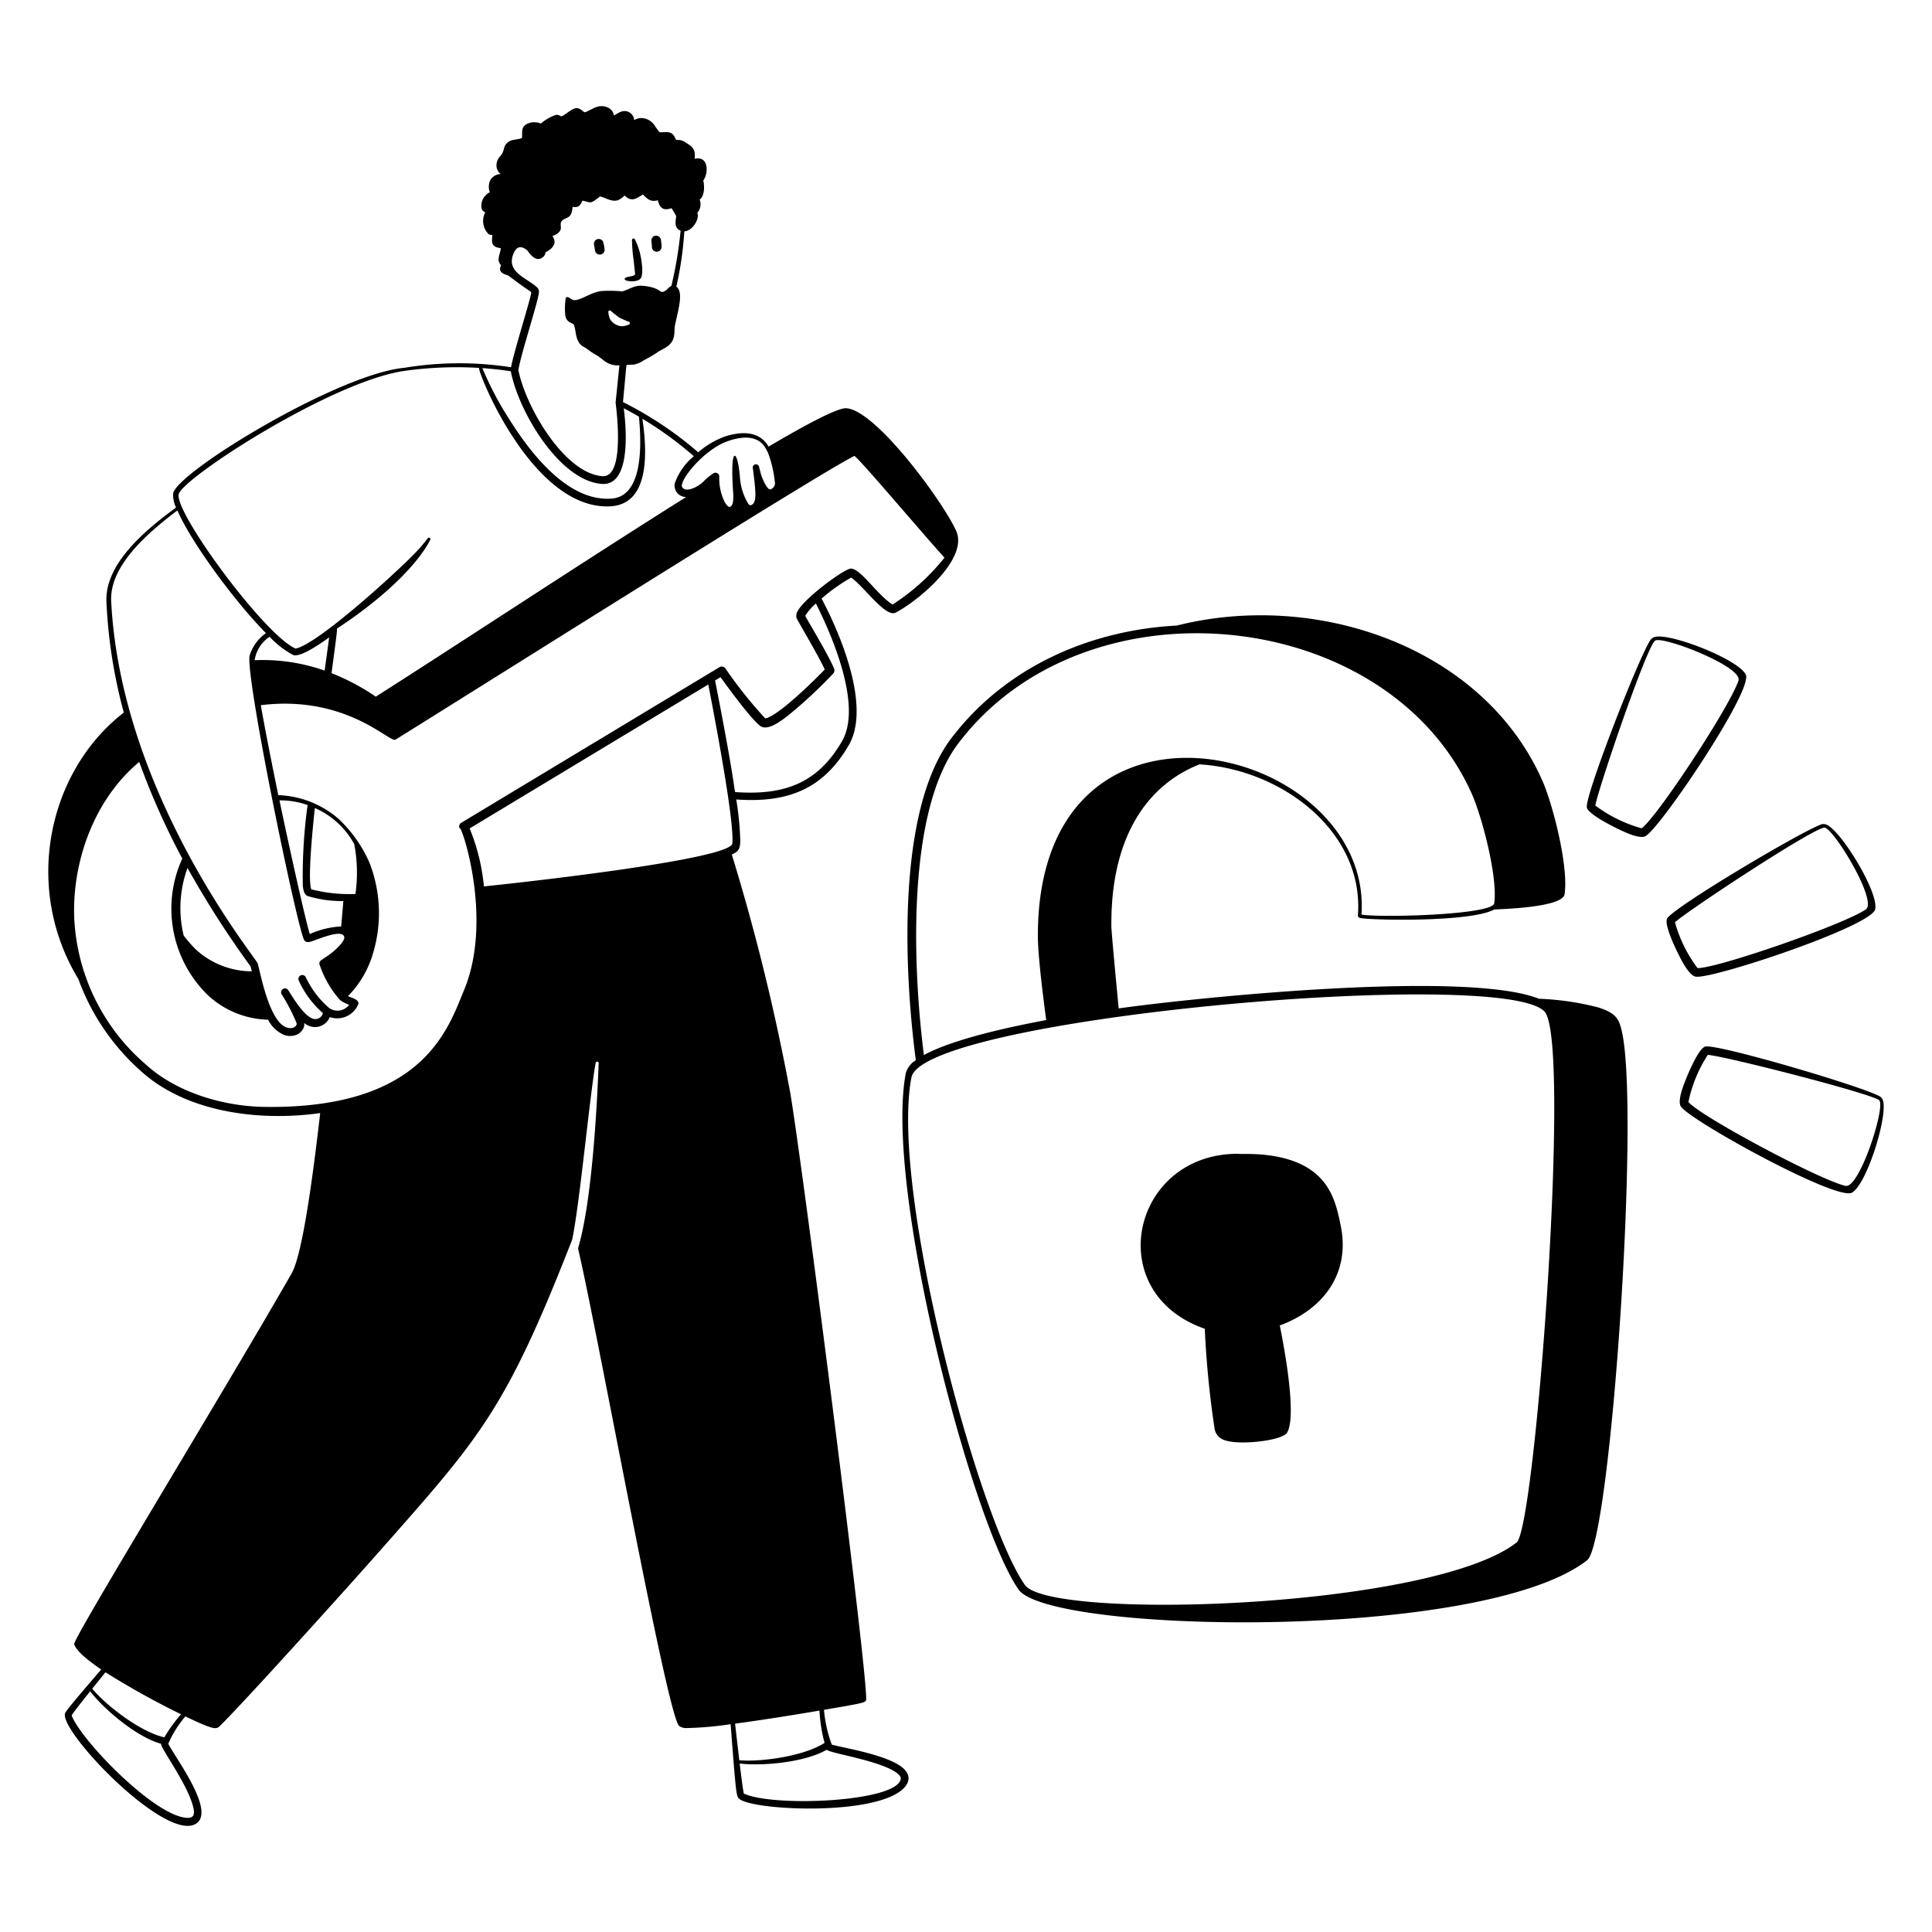 <?xml version="1.0" ?><svg viewBox="0 0 200 200" xmlns="http://www.w3.org/2000/svg"><title/><path d="M135.225,120.814c-2.968-1.723-6.984-1.272-6.984-1.373-11.077-.1-14.323,14.355-3.523,18.112a99.755,99.755,0,0,0,.995,10.212,1.521,1.521,0,0,0,1.213,1.365c1.53.48,5.85,0,6.322-.832,1.028-1.82-.349-9.028-.764-11.086,4.473-1.646,7.313-5.356,6.313-10.295C138.384,124.9,137.888,122.361,135.225,120.814Z"/><path d="M180.722,69.832c-.767-1.532-7.312-4.133-9.217-3.928a.853.853,0,0,0-.659.353c-1.279,1.98-6.785,16.127-6.575,17.326.123.7,2.72,1.988,3.344,2.284.649.307,2.168,1.035,2.754.673C172.02,85.524,181.512,71.429,180.722,69.832Zm-.755.615c-.852,2.641-8.446,14.183-10.028,15.3a14.519,14.519,0,0,1-4.792-2.358c.307-1.762,5.257-16.287,6.176-17.06C172.006,65.75,180.429,69.005,179.967,70.447Z"/><path d="M175.584,101.109c1.932.188,18.177-5.238,18.538-6.989.368-1.8-3.611-8.251-5.088-8.769a.785.785,0,0,0-.405-.037c-1.85.554-15.424,8.619-16.049,9.773-.338.636.924,3.215,1.237,3.827C174.143,99.553,174.9,101.043,175.584,101.109Zm-2.191-5.639c1.3-1.189,14.257-9.732,15.461-9.79.9-.043,5.559,7.6,4.293,8.466-2.338,1.591-15.5,6.139-17.422,6.068A14.168,14.168,0,0,1,173.393,95.47Z"/><path d="M194.663,113.534c-1.613-1-16.9-5.5-18.13-5.194-.692.171-1.781,2.8-2.04,3.458s-.883,2.225-.467,2.781c1.166,1.548,16.143,9.787,17.69,8.882,1.51-.885,3.543-7.384,3.257-9.312A.92.92,0,0,0,194.663,113.534Zm-3.622,9.225c-2.7-.622-14.967-7.17-16.256-8.678a14.14,14.14,0,0,1,2.009-4.883c1.939.164,16.944,4.013,17.739,4.7C195.232,114.509,192.491,123.1,191.041,122.759Z"/><path d="M61.587,25.9a.5.5,0,0,0,1-.094c-.02-.208-.064-.4-.113-.661a.505.505,0,0,0-.58-.4.5.5,0,0,0-.4.58C61.544,25.635,61.573,25.751,61.587,25.9Z"/><path d="M66.254,28.894c.4-.327.184-1.76.086-2.266a6.827,6.827,0,0,0-.6-1.812.163.163,0,0,0-.316.081,16.172,16.172,0,0,0,.15,1.9s.181,1.508.166,1.592c-.05.267-.991.2-1.071.461C64.58,29.132,65.8,29.267,66.254,28.894Z"/><path d="M67.485,25.564a.5.5,0,0,0,1-.013c0-.261-.025-.363-.058-.7a.511.511,0,0,0-.542-.454.5.5,0,0,0-.454.542C67.466,25.3,67.482,25.362,67.485,25.564Z"/><path d="M165.355,104.262a28.852,28.852,0,0,0-6.042-.872c-7.5-2.983-35.4-.143-43.508,1-.309-3.24-.751-7.961-.756-8.463-.092-9.523,3.906-14.745,9.119-16.8,8.487.5,17.076,6.945,16.4,15.662,0,.053.029.187.223.237.932.236,11.428.477,13.893-.878,3.555-.132,7.125-.552,7.279-1.574.436-2.89-1.226-9.323-2.291-11.742-6.106-13.836-23.309-19.734-37.848-16.074-8.965.475-17.725,4.259-23.357,11.683-5.644,7.45-4.888,24-3.662,33.311a2.348,2.348,0,0,0-1.035,1.328c-2.258,11.836,6.81,46.478,11.666,53.463,3.166,4.547,47.99,5.44,58.867-3.031,2.43-1.9,5.544-47.1,3.541-54.96C167.551,105.4,167.187,104.817,165.355,104.262ZM99.186,76.98c13.184-17.443,44.4-14.267,53.139,5.117,1.062,2.349,2.743,8.671,2.358,11.408-.165,1.213-11.864,1.51-13.744,1.172,1.212-17.543-33.557-26.254-33.5,2.26.01,2.52.855,8.559.865,8.66-5.651,1.055-10.232,2.29-12.662,3.623C94.462,100.014,93.862,84.014,99.186,76.98ZM157,159.676c-8.846,6.9-48.3,8.085-50.9,4.4-4.773-6.76-13.978-40.875-11.752-52.532,1.184-6.2,61.8-11.532,65.584-6.768C162.657,108.188,158.936,158.166,157,159.676Z"/><path d="M47.564,85.743a.264.264,0,0,0,.015.037A.239.239,0,0,1,47.564,85.743Z"/><path d="M98.994,54.982c-1.3-2.944-8.322-12.562-11.4-12.72-.861-.045-3.85,1.507-8.031,3.971C78.678,44.708,77,44.6,75.18,45.14a8.673,8.673,0,0,0-2.9,1.681,37.852,37.852,0,0,0-7.788-5.2l.352-3.8c.1-.062.007-.057.758-.073a2.821,2.821,0,0,0,1.083-.475,12.653,12.653,0,0,0,1.3-.75c.366-.284.906-.467,1.273-.8.719-.647.494-1.431.621-2.066.272-1.375.944-3.441.134-3.981a35.74,35.74,0,0,0,.829-5.73c.888-.038,1.62-1.375,1.338-1.908a1.329,1.329,0,0,0,.246-1.376c.5-.356.511-1.33.4-1.877-.029-.137-.042-.052.078-.261.4-.7.376-2.011-.509-2.117a2.029,2.029,0,0,0-.494.024c.143-.984-.245-1.256-.914-1.673a1.373,1.373,0,0,0-.971-.265c-.194-.256-.236-.8-1.021-.816-.877-.015-.556.229-1.157-.572a1.71,1.71,0,0,0-1.616-.882,1.838,1.838,0,0,0-.573.209,1,1,0,0,0-1.421-.841c-.234.091-.566.313-.7.359.021-.556-.746-1.157-1.691-.9-.428.117-.794.4-1.267.566-.171.059-.5-.538-1.037-.4-.475.125-1.2.822-1.454.827a.824.824,0,0,0-.514-.155,5,5,0,0,0-1.584.9,1.762,1.762,0,0,0-1.406.029c-.683.346-.483.886-.537,1.46-.239.156-.968.155-1.275.333-.663.388-.513.766-.747,1.221-.2.392-.511.492-.605,1.086a1.146,1.146,0,0,0,.419,1.1,1.3,1.3,0,0,0-1.023.543,1.6,1.6,0,0,0-.1,1.35l-.024.007a1.56,1.56,0,0,0-.833,1.643.6.6,0,0,0,.381.42,1.928,1.928,0,0,0,.346,2.257.842.842,0,0,0,.392.094,4.272,4.272,0,0,0-.03.674c.052.654.775.642.889.688.056.216-.283.9-.2,1.335a1.134,1.134,0,0,0,.242.438c-.437.86.629.976.73,1.05,2.606,1.935,2.012,1.4,2.4,1.749-.094.767-1.8,6.147-2.1,7.753a34.989,34.989,0,0,0-11.062.059c-6.863.652-23.458,10.747-23.914,13a2.973,2.973,0,0,0,.3,1.463c-3.226,2.372-7.36,5.815-7.208,9.739a52.845,52.845,0,0,0,1.8,11.488C5,79.808,2.336,91.842,8.111,101.346a23.414,23.414,0,0,0,6.4,9.464c4.678,4.313,12.239,5.318,18.634,4.415-.9,7.87-1.932,14.81-2.954,16.594C23.308,143.848,7.514,169.672,7.678,170.2c.223.731,1.5,1.746,2.8,2.624-1.721,1.993-3.539,4.129-3.72,4.479-.869,1.695,10.47,13.566,13.57,11.462,1.964-1.333-2.143-6.741-2.909-8.254a11.142,11.142,0,0,1,1.772-2.829c3.115,1.5,3.212,1.339,3.618.941,2.406-2.347,13.142-14.262,16.1-17.612,10.749-12.167,13.333-14.8,20.322-32.678.77-3.639,1.807-14.794,2.429-18.3a.161.161,0,0,1,.318.049c-.038.3-.4,13.351-2.14,19.145C61.976,138.4,69,177.363,70.3,178.668a1.243,1.243,0,0,0,.81.219,35.442,35.442,0,0,0,4.524-.4c.58,7.5.579,7.487.937,7.759,1.471,1.122,12.708,1.692,16.392-.663.968-.614,1.485-1.484.721-2.352-1.356-1.539-6.559-2.307-7.579-2.633A13.509,13.509,0,0,1,85.3,177c3.812-.654,4.222-.723,4.348-.965.423-.856-6.382-54.037-7.823-62.806a222.232,222.232,0,0,0-6.068-24.773c.671-.295.857-.516.876-1.394a31.53,31.53,0,0,0-.416-4.3c5.3.374,8.992-1.04,11.655-5.632,2.252-3.9-.719-11.2-2.822-15.165a18.508,18.508,0,0,1,3.07-2.177c1.432,1.054,3.57,4.18,4.614,3.625C95.336,62.015,100.228,57.784,98.994,54.982ZM19.865,186.6c.34,1.041.354,1.632-.525,1.581-3.411-.195-11.043-8.151-11.924-10.607.149-.259.937-1.265,1.916-2.489,1.494,1.921,4.84,4.746,7.336,5.427C16.664,181.021,19.09,184.25,19.865,186.6Zm-2.852-6.751c-2.487-.559-6.011-3.287-7.465-5.033.439-.547.908-1.13,1.37-1.7a84.824,84.824,0,0,0,7.82,4.344A15.829,15.829,0,0,0,17.013,179.85Zm75.154,3.287c.36.178,1.131.6,1.081,1-.3,2.407-13.183,2.963-16.244,1.535-.082-.29-.245-1.557-.431-3.111,2.436.285,6.785-.135,9.009-1.428C85.961,181.489,90.037,182.084,92.167,183.137Zm-7.336-6.057a16.4,16.4,0,0,0,.526,3.348c-2.15,1.386-6.59,1.987-8.824,1.794-.145-1.226-.3-2.594-.438-3.79C78.925,178.055,82.287,177.513,84.831,177.08ZM75.349,45.665c3.619-1.254,3.99,1.165,4.106,1.078a12.242,12.242,0,0,1,.775,3.342.7.7,0,0,1-.455.569c-.344.146-.913-1.2-1.039-1.7l-.163-.644a.329.329,0,0,0-.643.137c.314,2.407.407,3.436-.031,3.759-.193.144-.283.112-.412-.017a6.034,6.034,0,0,1-.888-2.764c-.213-2.834-1.04-3.577-.721,1.281.03.445.133,1.516-.256,1.74-.242.141-.514-.312-.642-.561a5.452,5.452,0,0,1-.519-2.584.4.4,0,0,0-.617-.3,6.68,6.68,0,0,0-.958.779c-.487.55-1.872,1.3-2.265.652C70.244,49.805,72.86,46.519,75.349,45.665Zm-10.3-12.051a1.731,1.731,0,0,1-.671.159,1.544,1.544,0,0,1-1.226-.739,1.949,1.949,0,0,1-.167-.664.161.161,0,0,1,.288-.145c.045.04.768.609.82.641.14.086.852.393.94.422A.163.163,0,0,1,65.045,33.614Zm-9.266-3.285a.663.663,0,0,0-.125-.521C54.6,28.752,52.2,28.179,53.237,26.09c.306-.62.754-.623,1.295-.217.169.126.9,1.521,1.758.665a.718.718,0,0,0,.182-.417c.1-.075,1.253-.567.847-1.452-.131-.289-.21-.184.008-.284,1.5-.692.01-1.271,1.294-1.8.524-.218.579-.553.656-1.177.884.212.911-.66,1.056-.631.927.191.692.394,1.79-.443.556.127,1.241.629,1.9.371a2.317,2.317,0,0,0,.63-.471c.7.692,1.166.371,1.894-.1.492.472.774.8,1.55.6.248,1.018.758,1.025,1.425.818l.476.8c-.057.559-.233,1.266.459,1.524A41.576,41.576,0,0,1,69.5,29.6a1.122,1.122,0,0,0-.456.384c-.888.639-.3-.2-2.531-.4-.852-.072-1.387.391-2.091.581a12.8,12.8,0,0,0-2.237-.029c-1.192.181-2.279,1.142-2.927.89a3.933,3.933,0,0,0-.436-.255c-.17-.059-.252.041-.266.124a7.623,7.623,0,0,0-.054,1.6c.038.74.508.879.869,1.06.279.6.141,1.2.562,1.9.221.366.5.427.783.625a7.958,7.958,0,0,0,.945.637c.806.421,1.132,1.175,2.467,1.1-.069.505-.159,1.555-.4,3.834-.011.1,1.113,7.806-1.358,7.641-3.911-.258-7.954-7.14-8.706-10.989C53.88,36.813,55.667,31.358,55.779,30.329Zm-2.905,8.1c.807,4.232,5.091,11.383,9.446,11.667,2.754.176,2.634-4.8,2.248-7.833q.816.427,1.571.871c.311,3.242.34,8.314-2.9,8.486-4.382.274-8.159-4.46-10.494-8.174a33.658,33.658,0,0,1-2.813-5.341C50.938,38.176,51.92,38.286,52.874,38.43ZM18.494,51.178c.317-1.649,15.905-11.751,23.4-12.786a38.92,38.92,0,0,1,7.691-.308c-.092.535,5.625,14.878,13.7,14.324,3.824-.3,3.785-5.218,3.214-9.058a37.106,37.106,0,0,1,5.326,3.874,6.418,6.418,0,0,0-1.968,2.8,1.184,1.184,0,0,0,1.178,1.426C60.326,58.173,46.993,66.981,38.9,72.117a23.032,23.032,0,0,0-4.579-2.43c.575-4.308.591-4.465.546-4.606,3.548-2.316,7.888-5.84,9.669-9.177a.163.163,0,0,0-.052-.222c-.213-.131-.138.089-1.318,1.365C41.544,58.8,32.928,66.713,30.594,67.138,27.4,65.76,18.114,53.135,18.494,51.178Zm15.58,14.808c-.086.677-.255,1.89-.468,3.436a19.361,19.361,0,0,0-7.245-1.079A3.529,3.529,0,0,1,27.91,65.92a9.539,9.539,0,0,0,2.424,1.88C31.087,68.123,33.367,66.491,34.074,65.986ZM11.51,62.248c-.193-3.71,3.868-7.153,6.852-9.407,1.405,3.244,5.855,9.335,9.167,12.7a4.49,4.49,0,0,0-1.678,2.286c-.548,1.81,4.837,27.885,5.625,29.467.144.291.465.256.774.158.7-.22,3.224-1.338,3.387-.444.053.293-.393.79-.6,1-1.325,1.342-2.14,1.3-1.952,1.854a10.443,10.443,0,0,0,2.121,3.665,3.52,3.52,0,0,0,.939.489,1.5,1.5,0,0,1-2.1.31,9.683,9.683,0,0,1-2.39-3.161.4.4,0,1,0-.727.345,9.862,9.862,0,0,0,2.5,3.366.8.8,0,0,1-1.016.584c-.942-.271-2.091-2.191-2.57-2.957a.4.4,0,0,0-.679.437,19.123,19.123,0,0,1,1.534,2.961c.1.292-.342.679-1,.474-1.93-.606-2.845-6.286-3.038-6.676C26.2,98.8,12.51,81.974,11.51,62.248ZM31.345,91.676c.042.408.124.924.5,1.081a12.212,12.212,0,0,0,3.7.522c-.07.811-.146,1.691-.227,2.627a9.042,9.042,0,0,0-3.249.788c-.326-.994-1.779-7.35-3.138-13.838a8.22,8.22,0,0,1,2.909.485A54.491,54.491,0,0,0,31.345,91.676Zm1.246-8.029A8.468,8.468,0,0,1,36.676,87.4a15.883,15.883,0,0,1,.121,5.143,15.683,15.683,0,0,1-4.575-.481C31.92,91.2,32.156,87.777,32.591,83.647Zm-6.529,16.905a8.611,8.611,0,0,1-5.8-2.272,12.818,12.818,0,0,1-1.251-1.445,12.09,12.09,0,0,1,.4-6.983,100.014,100.014,0,0,0,6.53,10.191S25.939,100.014,26.062,100.552Zm49.752-13.24c-.171,1.7-23.043,4.186-25.719,4.446a21.031,21.031,0,0,0-1.478-6l24.706-14.9C74.536,77.134,76,85.327,75.814,87.312ZM87.167,76.724C84.657,81.076,81.2,82.343,76.18,82c-.236-.017.182.331-2.155-11.558l.566-.342c.673.934,3.187,4.4,4.13,5.063.759.537,2.161-.548,2.9-1.124a48.685,48.685,0,0,0,4.6-4.277.513.513,0,0,0,.129-.527c-.493-1.26-2.55-4.655-2.993-5.482a5.4,5.4,0,0,1,1.106-1.274C86.317,66.141,89.225,73.17,87.167,76.724ZM92.4,62.576c-1.593-.949-3.507-4.034-4.467-3.689-1.073.38-4.633,3.079-5.336,4.329a1.01,1.01,0,0,0-.146.743c.054.2,2.273,3.9,2.927,5.347-.976,1.016-4.77,4.793-6.155,5.066A44.562,44.562,0,0,1,75.1,69.2a.469.469,0,0,0-.625-.131l-26.717,16.1a.473.473,0,0,0-.2.578c.066-.83,3.6,9.249.479,16.751-1.067,2.568-2.522,7.01-7.916,9.729-2.907,1.465-6.947,2.43-12.656,2.361-4.306-.05-9.166-1.465-12.382-4.405a21.3,21.3,0,0,1-7.4-15.171c-.213-5.771,2.026-12.229,6.73-16.136a76.012,76.012,0,0,0,4.458,10,12.492,12.492,0,0,0,2.646,14.142,9.468,9.468,0,0,0,6.237,2.541,3.292,3.292,0,0,0,1.693,1.591c1.192.375,2.137-.413,2.054-1.253a1.652,1.652,0,0,0,2.637-.609,2.357,2.357,0,0,0,2.974-1.394c-.027-.476-.666-.571-1.089-.774a10.455,10.455,0,0,0,2.594-4.441,14.39,14.39,0,0,0-.35-9.325,13.784,13.784,0,0,0-3.237-4.6,10.013,10.013,0,0,0-6.221-2.439C28.121,78.962,27.458,75.62,27,73c8.853-1.092,13.362,3.939,13.939,3.571,11.9-7.419,44.525-27.978,47.518-29.375,1,.84,7.143,8.17,9.318,10.531A22.026,22.026,0,0,1,92.4,62.576Z"/></svg>